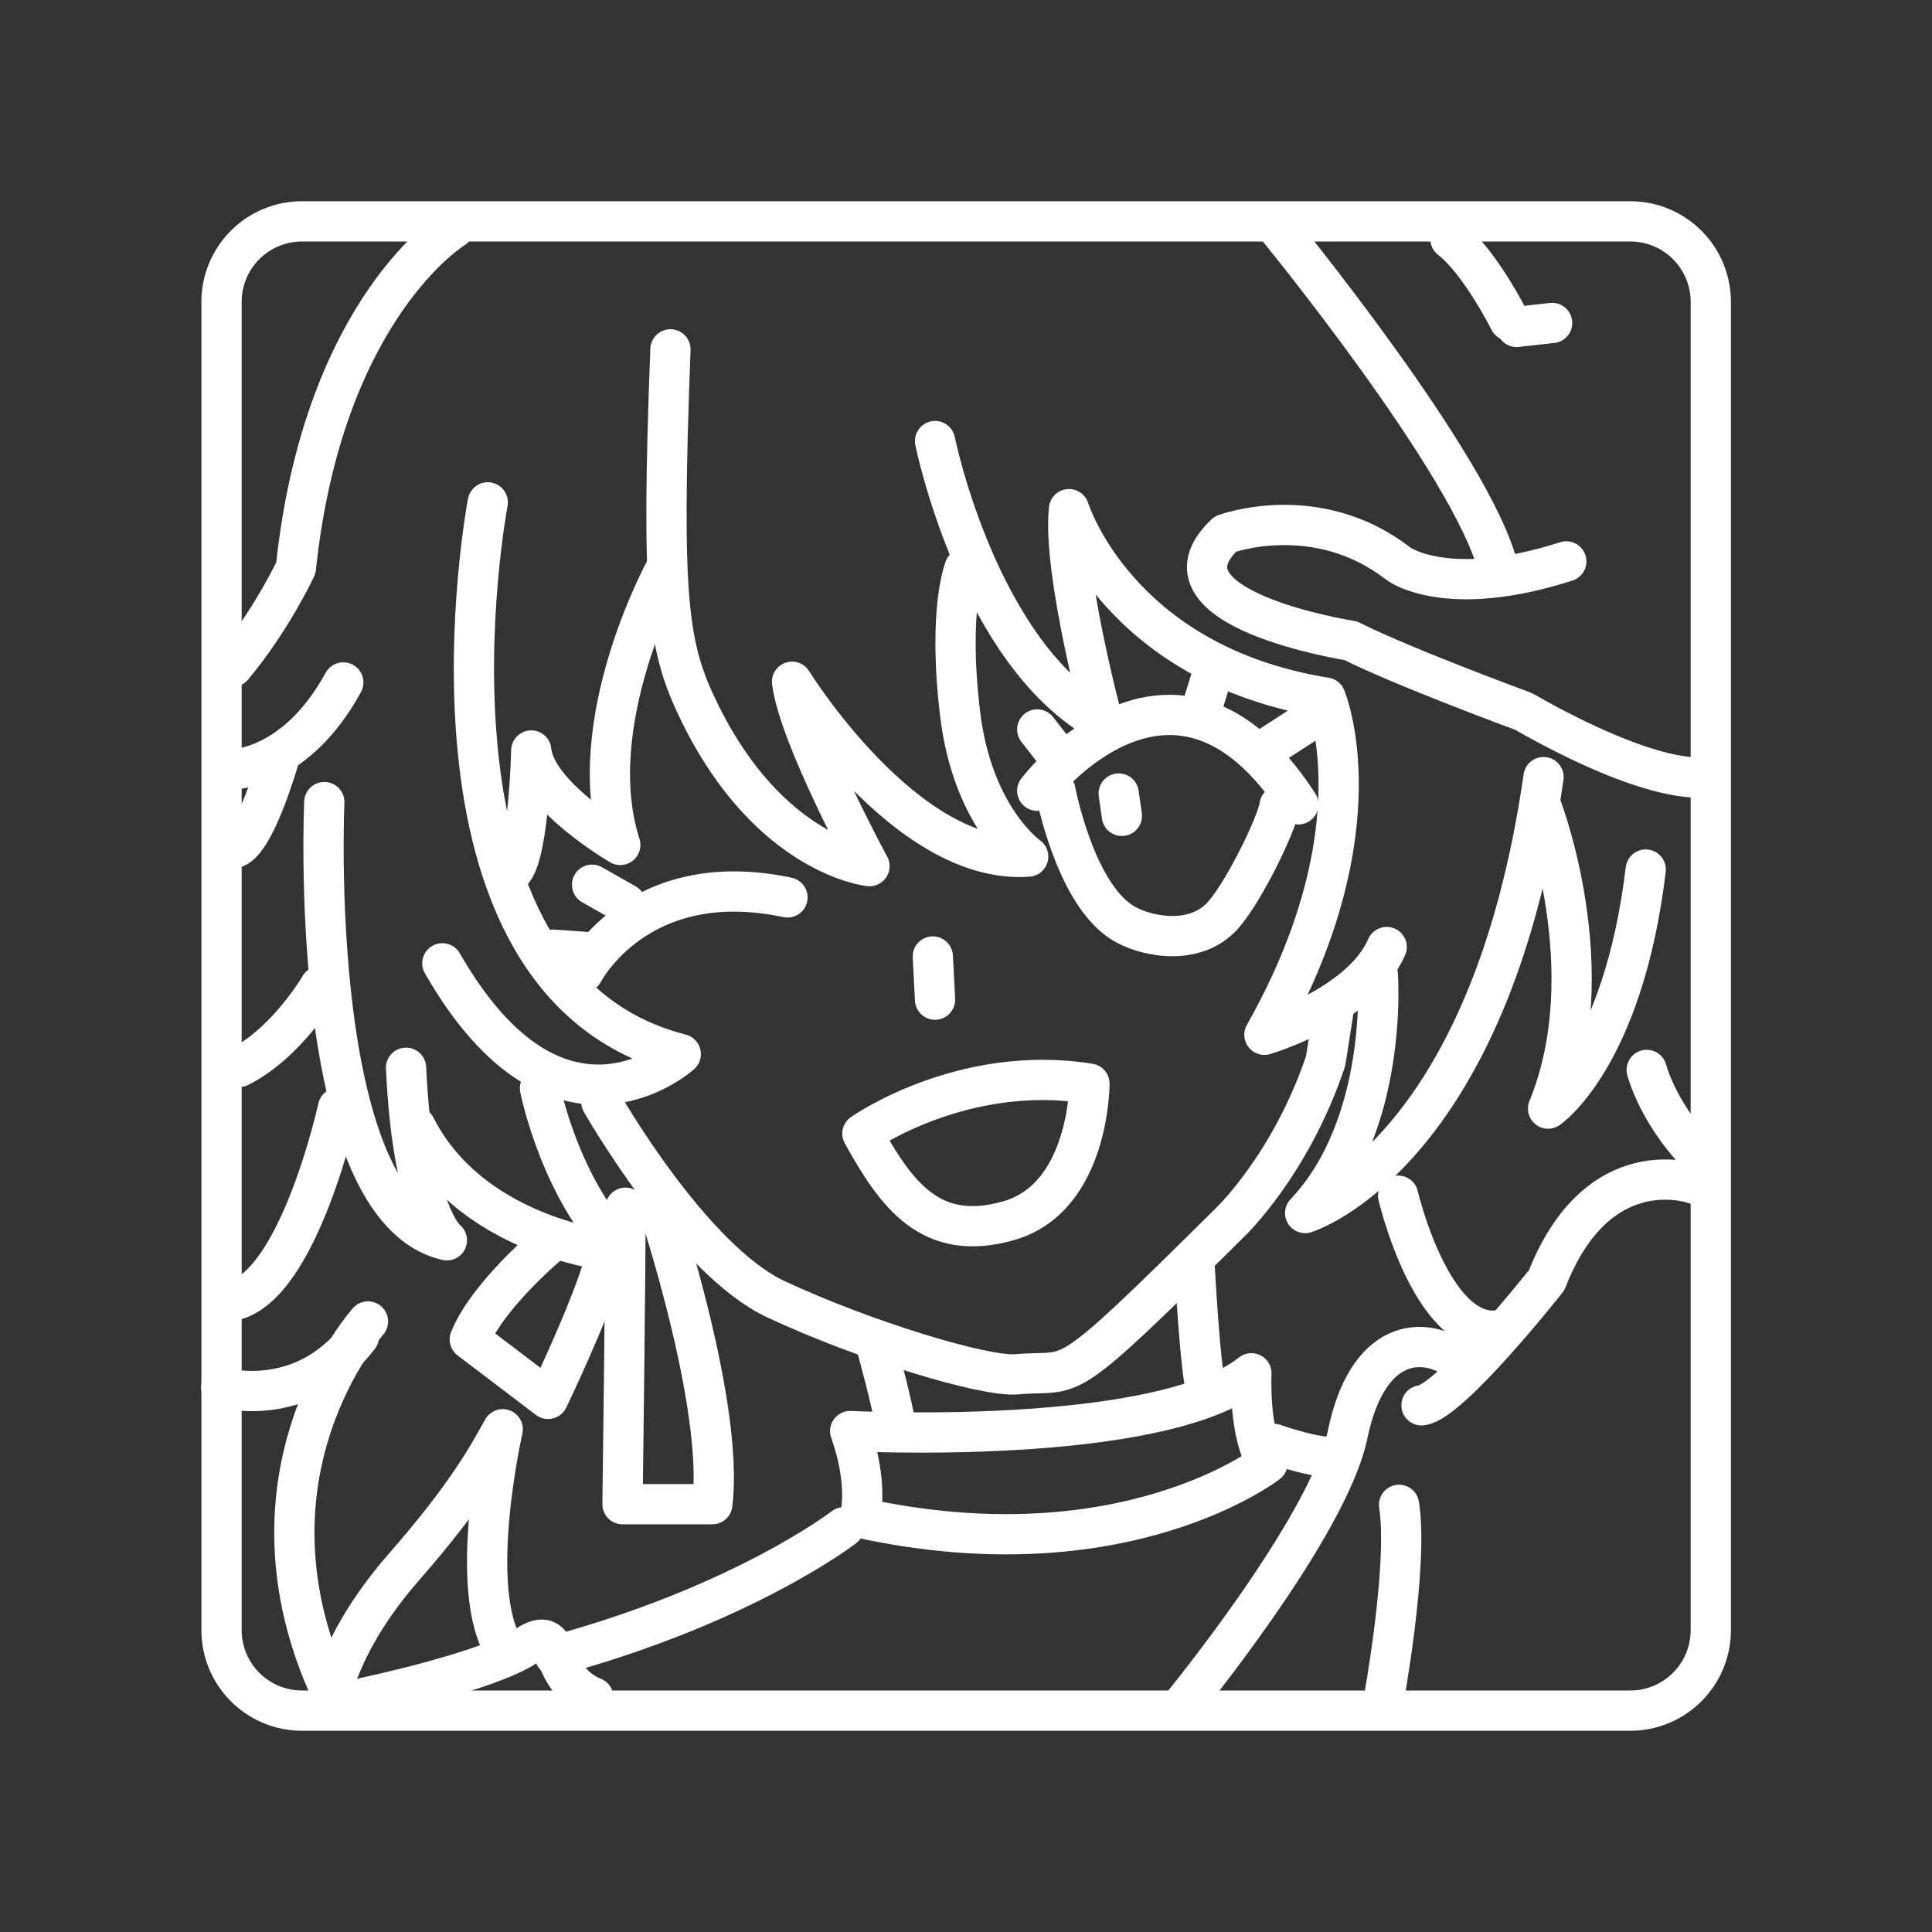<?xml version="1.0" encoding="UTF-8" standalone="no"?>
<!-- Created with Inkscape (http://www.inkscape.org/) -->

<svg
   width="48"
   height="48"
   viewBox="0 0 48 48"
   version="1.1"
   id="svg5"
   xml:space="preserve"
   inkscape:version="1.2.2 (732a01da63, 2022-12-09)"
   sodipodi:docname="honkai.svg"
   xmlns:inkscape="http://www.inkscape.org/namespaces/inkscape"
   xmlns:sodipodi="http://sodipodi.sourceforge.net/DTD/sodipodi-0.dtd"
   xmlns="http://www.w3.org/2000/svg"
   xmlns:svg="http://www.w3.org/2000/svg"><rect x="0" y="0" width="48" height="48" fill="#333333" stroke="none"/><sodipodi:namedview
     id="namedview7"
     pagecolor="#ffffff"
     bordercolor="#999999"
     borderopacity="1"
     inkscape:showpageshadow="false"
     inkscape:pageopacity="0"
     inkscape:pagecheckerboard="true"
     inkscape:deskcolor="#d1d1d1"
     inkscape:document-units="mm"
     showgrid="false"
     borderlayer="true"
     showborder="true"
     inkscape:zoom="12.623936"
     inkscape:cx="23.447521"
     inkscape:cy="26.378461"
     inkscape:window-width="1366"
     inkscape:window-height="715"
     inkscape:window-x="-8"
     inkscape:window-y="-8"
     inkscape:window-maximized="1"
     inkscape:current-layer="svg5"
     showguides="true"><sodipodi:guide
       position="0,48"
       orientation="0,48"
       id="guide7047"
       inkscape:locked="false" /><sodipodi:guide
       position="48,48"
       orientation="48,0"
       id="guide7049"
       inkscape:locked="false" /><sodipodi:guide
       position="48,0"
       orientation="0,-48"
       id="guide7051"
       inkscape:locked="false" /><sodipodi:guide
       position="0,0"
       orientation="-48,0"
       id="guide7053"
       inkscape:locked="false" /></sodipodi:namedview><defs
     id="defs2"><inkscape:path-effect
       effect="spiro"
       id="path-effect1626"
       is_visible="true"
       lpeversion="1" /><inkscape:path-effect
       effect="spiro"
       id="path-effect1622"
       is_visible="true"
       lpeversion="1" /><style
       id="style26">.a{fill:none;stroke:#fff;stroke-linecap:round;stroke-linejoin:round;}</style><style
       id="style3206">.a{fill:none;stroke:#fff;stroke-linecap:round;stroke-linejoin:round;}</style></defs><g
     id="g2938"
     style="display:inline"
     inkscape:label="honkai"
     transform="translate(-0.01,0.466)"><path
       style="fill:none;stroke:#ffffff;stroke-width:1;stroke-linecap:round;stroke-linejoin:round;stroke-dasharray:none;stroke-opacity:1"
       d="m 16.667,8.214 c -0.239,6.283 -0.063,7.411 0.718,9.011 1.748,3.58 4.227,3.828 4.227,3.828 0,0 -1.755,-3.227 -1.924,-4.581 0,0 2.821,4.569 5.867,4.344 0,0 -1.382,-0.959 -1.692,-3.554 -0.31,-2.595 0.113,-3.61 0.113,-3.61"
       id="path351"
       sodipodi:nodetypes="csccczc" /><path
       style="fill:none;stroke:#ffffff;stroke-width:1;stroke-linecap:round;stroke-linejoin:round;stroke-dasharray:none;stroke-opacity:1"
       d="m 16.528,13.708 c 0,0 -2.077,3.805 -1.107,6.818 0,0 -2.099,-1.218 -2.212,-2.346 0,0 -0.054,2.466 -0.449,2.974"
       id="path1136"
       sodipodi:nodetypes="cccc" /><path
       style="fill:none;stroke:#ffffff;stroke-width:1;stroke-linecap:round;stroke-linejoin:round;stroke-dasharray:none;stroke-opacity:1"
       d="m 23.241,10.492 c 0,0 1.072,5.303 4.174,6.995 0,0 -1.015,-3.78 -0.846,-5.303 0,0 1.187,3.851 6.374,4.682 0,0 1.374,3.255 -1.519,8.377 0,0 2.406,-0.713 3.038,-2.18"
       id="path1138"
       sodipodi:nodetypes="cccccc" /><path
       style="fill:none;stroke:#ffffff;stroke-width:1;stroke-linecap:round;stroke-linejoin:round;stroke-dasharray:none;stroke-opacity:1"
       d="m 38.299,19.561 c 0,0 1.583,4.075 0.173,7.516 0,0 1.861,-1.257 2.426,-5.939"
       id="path1140"
       sodipodi:nodetypes="ccc" /><path
       style="fill:none;stroke:#ffffff;stroke-width:1;stroke-linecap:round;stroke-linejoin:round;stroke-dasharray:none;stroke-opacity:1"
       d="m 34.241,23.749 c 0,0 0.282,3.723 -1.805,5.923 0,0 4.569,-1.41 5.923,-10.831"
       id="path1142" /><path
       style="fill:none;stroke:#ffffff;stroke-width:1;stroke-linecap:round;stroke-linejoin:round;stroke-dasharray:none;stroke-opacity:1"
       d="m 42.308,18.841 c 0,0 -1.185,0.226 -4.456,-1.636 0,0 -2.933,-1.076 -4.287,-1.753 0,0 -5.083,-0.79 -3.112,-2.651 0,0 2.266,-0.842 4.297,0.737 0,0 1.185,0.903 4.174,-0.056"
       id="path1144"
       sodipodi:nodetypes="cccccc" /><path
       style="fill:none;stroke:#ffffff;stroke-width:1;stroke-linecap:round;stroke-linejoin:round;stroke-dasharray:none;stroke-opacity:1"
       d="m 31.703,5.133 c 0,0 4.908,5.98 5.528,8.518"
       id="path1146" /><path
       style="fill:none;stroke:#ffffff;stroke-width:1;stroke-linecap:round;stroke-linejoin:round;stroke-dasharray:none;stroke-opacity:1"
       d="m 37.513,7.503 c 0,0 -0.733,-1.467 -1.467,-2.031"
       id="path1150" /><path
       style="fill:none;stroke:#ffffff;stroke-width:1;stroke-linecap:round;stroke-linejoin:round;stroke-dasharray:none;stroke-opacity:1"
       d="m 12.128,12.015 c 0,0 -2.256,11.903 4.795,13.708 0,0 -3.046,2.764 -5.923,-2.256"
       id="path1152" /><path
       style="fill:none;stroke:#ffffff;stroke-width:1;stroke-linecap:round;stroke-linejoin:round;stroke-dasharray:none;stroke-opacity:1"
       d="m 8.067,19.462 c 0,0 -0.451,10.098 3.046,10.887 0,0 -0.846,-0.621 -1.015,-4.287"
       id="path1154" /><path
       style="fill:none;stroke:#ffffff;stroke-width:1;stroke-linecap:round;stroke-linejoin:round;stroke-dasharray:none;stroke-opacity:1"
       d="m 13.426,26.569 c 0,0 0.488,2.511 2.068,4.091 0,0 -3.694,-0.255 -5.161,-3.132"
       id="path1156"
       sodipodi:nodetypes="ccc" /><path
       style="fill:none;stroke:#ffffff;stroke-width:1;stroke-linecap:round;stroke-linejoin:round;stroke-dasharray:none;stroke-opacity:1"
       d="m 14.498,23.692 c 0,0 1.354,-2.651 5.077,-1.862"
       id="path1158" /><path
       style="fill:none;stroke:#ffffff;stroke-width:1;stroke-linecap:round;stroke-linejoin:round;stroke-dasharray:none;stroke-opacity:1"
       d="m 25.78,19.18 c 0,0 3.385,-4.456 6.487,0.338"
       id="path1160" /><path
       style="fill:none;stroke:#ffffff;stroke-width:1;stroke-linecap:round;stroke-linejoin:round;stroke-dasharray:none;stroke-opacity:1"
       d="m 31.421,18.164 0.959,-0.621"
       id="path1162" /><path
       style="fill:none;stroke:#ffffff;stroke-width:1;stroke-linecap:round;stroke-linejoin:round;stroke-dasharray:none;stroke-opacity:1"
       d="m 29.898,17.036 0.226,-0.733"
       id="path1164" /><path
       style="fill:none;stroke:#ffffff;stroke-width:1;stroke-linecap:round;stroke-linejoin:round;stroke-dasharray:none;stroke-opacity:1"
       d="M 26.175,18.164 25.78,17.657"
       id="path1166" /><path
       style="fill:none;stroke:#ffffff;stroke-width:1;stroke-linecap:round;stroke-linejoin:round;stroke-dasharray:none;stroke-opacity:1"
       d="m 15.556,21.99 -0.836,-0.475"
       id="path1168"
       sodipodi:nodetypes="cc" /><path
       style="fill:none;stroke:#ffffff;stroke-width:1;stroke-linecap:round;stroke-linejoin:round;stroke-dasharray:none;stroke-opacity:1"
       d="m 14.554,23.185 -0.79,-0.056"
       id="path1170" /><path
       style="fill:none;stroke:#ffffff;stroke-width:1;stroke-linecap:round;stroke-linejoin:round;stroke-dasharray:none;stroke-opacity:1"
       d="m 21.436,27.698 c 0,0 2.482,-1.749 5.641,-1.241 0,0 0.004,2.84 -2.017,3.408 -1.93,0.543 -2.778,-0.644 -3.624,-2.167 z"
       id="path1176"
       sodipodi:nodetypes="ccsc" /><path
       style="fill:none;stroke:#ffffff;stroke-width:1;stroke-linecap:round;stroke-linejoin:round;stroke-dasharray:none;stroke-opacity:1"
       d="m 23.185,23.298 0.056,1.072 v 0"
       id="path1178" /><path
       style="fill:none;stroke:#ffffff;stroke-width:1;stroke-linecap:round;stroke-linejoin:round;stroke-dasharray:none;stroke-opacity:1"
       d="m 26.231,19.18 c 0,0 0.476,2.536 1.666,3.279 0.519,0.324 1.704,0.593 2.427,-0.111 0.518,-0.504 1.419,-2.345 1.476,-2.797"
       id="path1180"
       sodipodi:nodetypes="cssc" /><path
       style="fill:none;stroke:#ffffff;stroke-width:1;stroke-linecap:round;stroke-linejoin:round;stroke-dasharray:none;stroke-opacity:1"
       d="m 14.949,26.908 c 0,0 2.223,3.918 4.344,4.908 2.177,1.017 5.175,1.933 5.98,1.862 1.519,-0.135 0.977,0.512 5.303,-3.78 0,0 1.507,-1.43 2.369,-4.005 l 0.183,-1.169"
       id="path1186"
       sodipodi:nodetypes="cssccc" /><path
       style="fill:none;stroke:#ffffff;stroke-width:1;stroke-linecap:round;stroke-linejoin:round;stroke-dasharray:none;stroke-opacity:1"
       d="m 37.689,7.656 0.883,-0.098"
       id="path1188" /><path
       style="fill:none;stroke:#ffffff;stroke-width:1;stroke-linecap:round;stroke-linejoin:round;stroke-dasharray:none;stroke-opacity:1"
       d="m 11.287,5.202 c 0,0 -3.239,1.963 -3.926,8.441 0,0 -0.589,1.276 -1.57,2.454"
       id="path1190" /><path
       style="fill:none;stroke:#ffffff;stroke-width:1;stroke-linecap:round;stroke-linejoin:round;stroke-dasharray:none;stroke-opacity:1"
       d="m 5.791,18.648 c 0,0 1.57,0 2.748,-2.159"
       id="path1192" /><path
       style="fill:none;stroke:#ffffff;stroke-width:1;stroke-linecap:round;stroke-linejoin:round;stroke-dasharray:none;stroke-opacity:1"
       d="m 21.801,33.036 c 0,0 0.372,1.339 0.446,1.86"
       id="path1194" /><path
       style="fill:none;stroke:#ffffff;stroke-width:1;stroke-linecap:round;stroke-linejoin:round;stroke-dasharray:none;stroke-opacity:1"
       d="m 29.687,30.952 c 0,0 0.149,2.753 0.298,3.125"
       id="path1196" /><path
       style="fill:none;stroke:#ffffff;stroke-width:1;stroke-linecap:round;stroke-linejoin:round;stroke-dasharray:none;stroke-opacity:1"
       d="m 16.369,29.539 c 0,0 1.637,4.911 1.339,7.366 h -2.232 c 0,0 0.074,-5.432 0.074,-7.366"
       id="path1200" /><path
       style="fill:none;stroke:#ffffff;stroke-width:1;stroke-linecap:round;stroke-linejoin:round;stroke-dasharray:none;stroke-opacity:1"
       d="m 6.92,18.452 c 0,0 -0.595,2.083 -1.116,2.158"
       id="path1202" /><path
       style="fill:none;stroke:#ffffff;stroke-width:1;stroke-linecap:round;stroke-linejoin:round;stroke-dasharray:none;stroke-opacity:1"
       d="m 7.961,24.033 c 0,0 -0.818,1.414 -2.009,2.009"
       id="path1204" /><path
       style="fill:none;stroke:#ffffff;stroke-width:1;stroke-linecap:round;stroke-linejoin:round;stroke-dasharray:none;stroke-opacity:1"
       d="m 8.408,27.057 c 0,0 -0.967,4.417 -2.604,4.789"
       id="path1206"
       sodipodi:nodetypes="cc" /><path
       style="fill:none;stroke:#ffffff;stroke-width:1;stroke-linecap:round;stroke-linejoin:round;stroke-dasharray:none;stroke-opacity:1"
       d="m 9.152,32.366 c 0,0 -3.428,3.816 -0.898,9.247 0,0 0.229,-1.36 1.791,-3.146 1.562,-1.786 2.083,-2.753 2.455,-3.423 0,0 -0.909,3.991 0.058,5.479"
       id="path1208"
       sodipodi:nodetypes="ccscc" /><path
       style="fill:none;stroke:#ffffff;stroke-width:1;stroke-linecap:round;stroke-linejoin:round;stroke-dasharray:none;stroke-opacity:1"
       d="m 5.506,34.003 c 0,0 2.009,0.595 3.423,-1.265"
       id="path1210" /><path
       style="fill:none;stroke:#ffffff;stroke-width:1;stroke-linecap:round;stroke-linejoin:round;stroke-dasharray:none;stroke-opacity:1"
       d="m 13.696,30.399 c 0,0 -1.568,1.297 -2.014,2.413 l 1.945,1.477 c 0,0 1.026,-2.121 1.398,-3.386"
       id="path1212"
       sodipodi:nodetypes="cccc" /><path
       style="fill:none;stroke:#ffffff;stroke-width:1;stroke-linecap:round;stroke-linejoin:round;stroke-dasharray:none;stroke-opacity:1"
       d="m 40.922,26.116 c 0,0 0.298,1.19 1.488,2.307"
       id="path1214" /><path
       style="fill:none;stroke:#ffffff;stroke-width:1;stroke-linecap:round;stroke-linejoin:round;stroke-dasharray:none;stroke-opacity:1"
       d="m 34.747,29.241 c 0,0 0.818,3.497 2.455,3.348"
       id="path1216" /><path
       style="fill:none;stroke:#ffffff;stroke-width:1;stroke-linecap:round;stroke-linejoin:round;stroke-dasharray:none;stroke-opacity:1"
       d="m 21.372,37.241 c 0,0 0.239,-0.797 -0.239,-2.153 0,0 7.656,0.399 9.968,-1.435 0,0 -0.08,1.515 0.399,2.233 0,0 -3.589,2.791 -10.128,1.356 z"
       id="path1220" /><path
       style="fill:none;stroke:#ffffff;stroke-width:1;stroke-linecap:round;stroke-linejoin:round;stroke-dasharray:none;stroke-opacity:1"
       d="m 42.105,28.947 c 0,0 -2.392,-0.877 -3.668,2.392 0,0 -2.392,3.03 -3.11,3.11"
       id="path1222" /><path
       style="fill:none;stroke:#ffffff;stroke-width:1;stroke-linecap:round;stroke-linejoin:round;stroke-dasharray:none;stroke-opacity:1"
       d="m 29.346,41.946 c 0,0 3.668,-4.466 4.147,-6.778 0.478,-2.313 1.834,-2.552 2.871,-1.754"
       id="path1224" /><path
       style="fill:none;stroke:#ffffff;stroke-width:1;stroke-linecap:round;stroke-linejoin:round;stroke-dasharray:none;stroke-opacity:1"
       d="m 20.973,37.48 c 0,0 -2.472,1.914 -7.177,3.19"
       id="path1226" /><path
       style="fill:none;stroke:#ffffff;stroke-width:1;stroke-linecap:round;stroke-linejoin:round;stroke-dasharray:none;stroke-opacity:1"
       d="m 31.659,35.407 c 0,0 1.116,0.399 1.595,0.319"
       id="path1228" /><path
       style="fill:none;stroke:#ffffff;stroke-width:1;stroke-linecap:round;stroke-linejoin:round;stroke-dasharray:none;stroke-opacity:1"
       d="m 34.37,41.866 c 0,0 0.638,-3.429 0.399,-4.944"
       id="path1232" /><path
       style="fill:none;stroke:#ffffff;stroke-width:1;stroke-linecap:round;stroke-linejoin:round;stroke-dasharray:none;stroke-opacity:1"
       d="m 9.091,41.707 c 0,0 3.03,-0.638 3.987,-1.276 0.957,-0.638 0.478,0.797 1.675,1.276"
       id="path1234" /><path
       class="a"
       d="M 40.514,5.034 H 7.514 a 2,2 0 0 0 -2,2 V 40.034 a 2,2 0 0 0 2,2 H 40.514 a 2,2 0 0 0 2,-2 V 7.034 a 2,2 0 0 0 -2,-2 z"
       id="path3210" /><path
       style="fill:none;fill-opacity:1;stroke:#ffffff;stroke-linecap:round;stroke-linejoin:round;stroke-opacity:1"
       d="m 27.804,19.249 0.079,0.555"
       id="path1928"
       sodipodi:nodetypes="cc" /><path
       style="fill:none;fill-opacity:1;stroke:#ffffff;stroke-linecap:round;stroke-linejoin:round;stroke-opacity:1"
       d="M 30.814,22.022 Z"
       id="path2788" /></g><style
     type="text/css"
     id="style1497">
	.st0{display:none;}
	.st1{display:inline;}
	.st2{fill:none;stroke:#FFFF00;stroke-width:0.25;stroke-miterlimit:10;}
	.st3{fill:none;stroke:#FFFF00;stroke-width:0.1;stroke-miterlimit:10;}
	.st4{fill:#FFFF00;}
	.st5{fill:none;stroke:#FFFFFF;stroke-linecap:round;stroke-linejoin:round;stroke-miterlimit:10;}
	.st6{fill:#FFFFFF;}
</style></svg>
